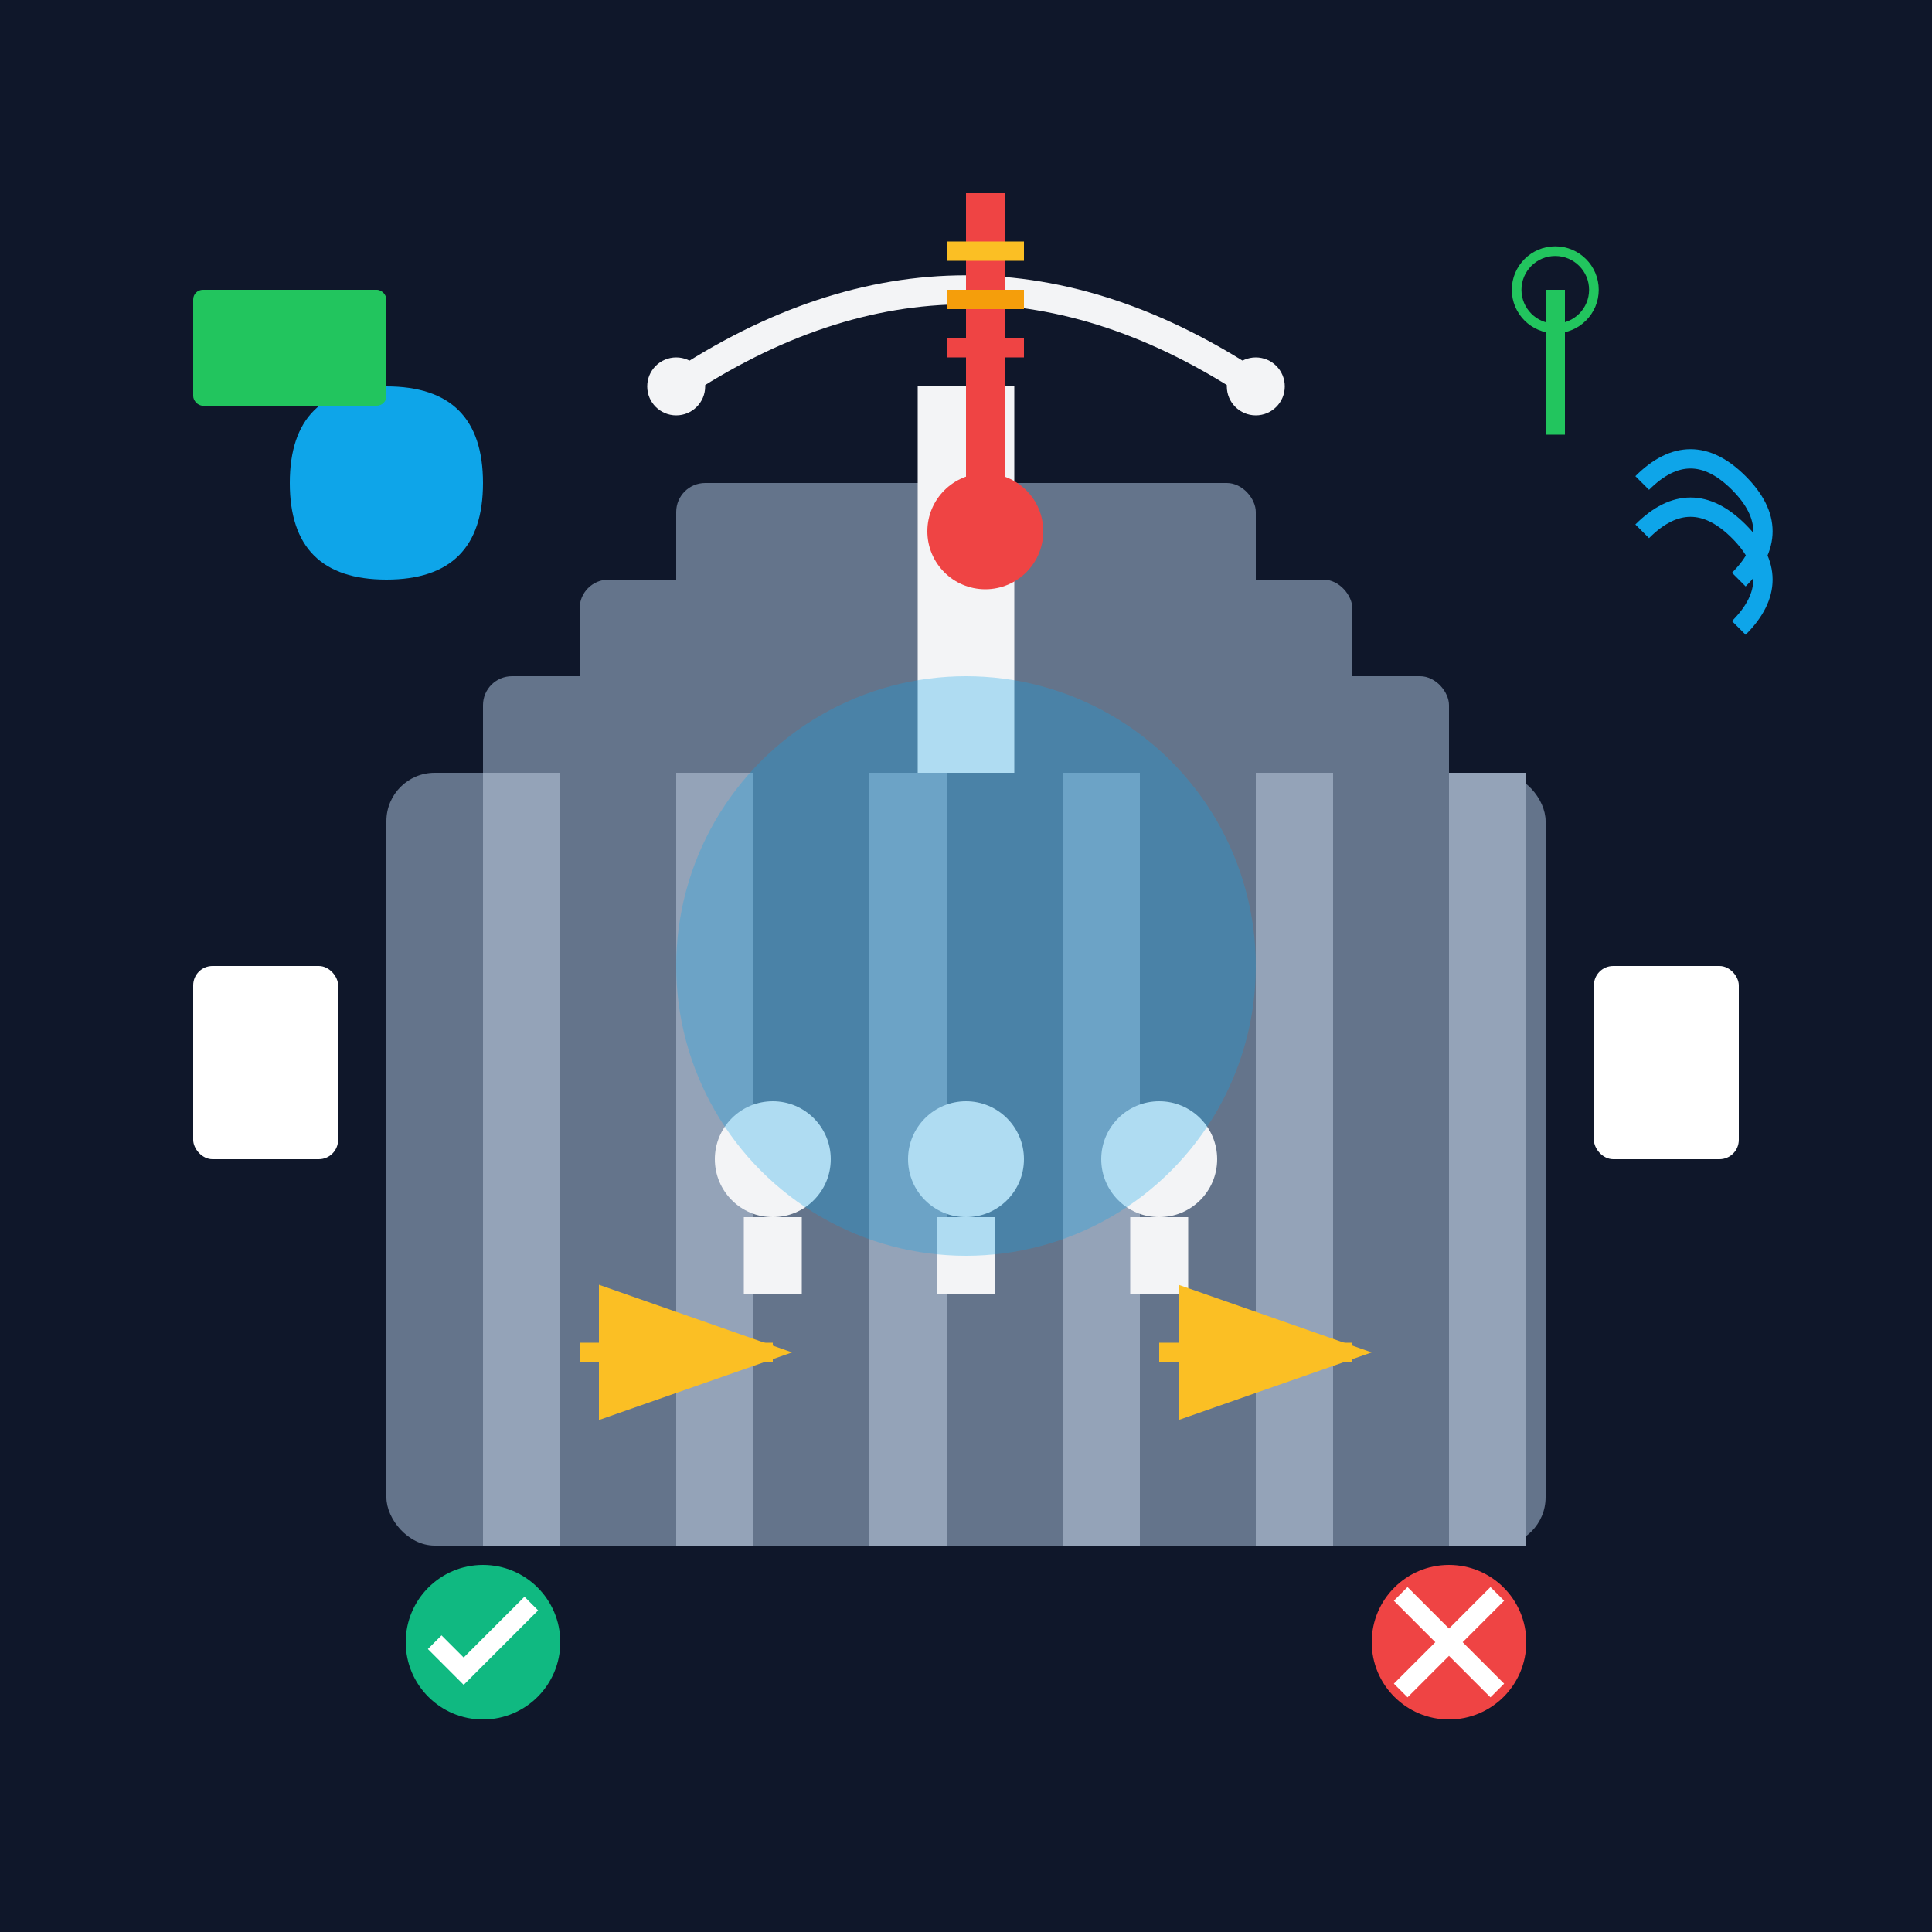 <svg width="200" height="200" viewBox="0 0 200 200" xmlns="http://www.w3.org/2000/svg">
  <!-- Background -->
  <rect width="200" height="200" fill="#0f172a"/>
  
  <!-- Government building -->
  <g fill="#64748b">
    <rect x="40" y="80" width="120" height="80" rx="5"/>
    <rect x="50" y="70" width="100" height="15" rx="3"/>
    <rect x="60" y="60" width="80" height="15" rx="3"/>
    <rect x="70" y="50" width="60" height="15" rx="3"/>
  </g>
  
  <!-- Columns -->
  <g fill="#94a3b8">
    <rect x="50" y="80" width="8" height="80"/>
    <rect x="70" y="80" width="8" height="80"/>
    <rect x="90" y="80" width="8" height="80"/>
    <rect x="110" y="80" width="8" height="80"/>
    <rect x="130" y="80" width="8" height="80"/>
    <rect x="150" y="80" width="8" height="80"/>
  </g>
  
  <!-- Scales of justice -->
  <g fill="#f3f4f6">
    <rect x="95" y="40" width="10" height="40"/>
    <path d="M70 40 Q100 20 130 40" stroke="#f3f4f6" stroke-width="3" fill="none"/>
    <circle cx="70" cy="40" r="3"/>
    <circle cx="130" cy="40" r="3"/>
  </g>
  
  <!-- Policy documents -->
  <g fill="#ffffff">
    <rect x="20" y="100" width="15" height="20" rx="2"/>
    <rect x="22" y="102" width="11" height="2"/>
    <rect x="22" y="106" width="11" height="2"/>
    <rect x="22" y="110" width="8" height="2"/>
    
    <rect x="165" y="100" width="15" height="20" rx="2"/>
    <rect x="167" y="102" width="11" height="2"/>
    <rect x="167" y="106" width="11" height="2"/>
    <rect x="167" y="110" width="8" height="2"/>
  </g>
  
  <!-- Climate symbols -->
  <g fill="#0ea5e9">
    <!-- Water drop -->
    <path d="M30 50 Q30 40 40 40 Q50 40 50 50 Q50 60 40 60 Q30 60 30 50"/>
    
    <!-- Wind -->
    <path d="M170 50 Q175 45 180 50 Q185 55 180 60" stroke="#0ea5e9" stroke-width="2" fill="none"/>
    <path d="M170 55 Q175 50 180 55 Q185 60 180 65" stroke="#0ea5e9" stroke-width="2" fill="none"/>
  </g>
  
  <!-- Green energy symbols -->
  <g fill="#22c55e">
    <!-- Solar panel -->
    <rect x="20" y="30" width="20" height="12" rx="1"/>
    <rect x="22" y="32" width="4" height="2"/>
    <rect x="28" y="32" width="4" height="2"/>
    <rect x="34" y="32" width="4" height="2"/>
    <rect x="22" y="36" width="4" height="2"/>
    <rect x="28" y="36" width="4" height="2"/>
    <rect x="34" y="36" width="4" height="2"/>
    
    <!-- Wind turbine -->
    <rect x="160" y="30" width="2" height="15"/>
    <circle cx="161" cy="30" r="4" fill="none" stroke="#22c55e" stroke-width="1"/>
  </g>
  
  <!-- Global warming thermometer -->
  <g fill="#ef4444">
    <rect x="100" y="20" width="4" height="30"/>
    <circle cx="102" cy="55" r="6"/>
    <rect x="98" y="25" width="8" height="2" fill="#fbbf24"/>
    <rect x="98" y="30" width="8" height="2" fill="#f59e0b"/>
    <rect x="98" y="35" width="8" height="2" fill="#ef4444"/>
  </g>
  
  <!-- Policy makers -->
  <g fill="#f3f4f6">
    <circle cx="80" cy="120" r="6"/>
    <rect x="77" y="126" width="6" height="8"/>
    
    <circle cx="100" cy="120" r="6"/>
    <rect x="97" y="126" width="6" height="8"/>
    
    <circle cx="120" cy="120" r="6"/>
    <rect x="117" y="126" width="6" height="8"/>
  </g>
  
  <!-- Decision arrows -->
  <g fill="#fbbf24">
    <path d="M60 140 L80 140" stroke="#fbbf24" stroke-width="2" marker-end="url(#arrowhead)"/>
    <path d="M120 140 L140 140" stroke="#fbbf24" stroke-width="2" marker-end="url(#arrowhead)"/>
  </g>
  
  <!-- Arrow marker definition -->
  <defs>
    <marker id="arrowhead" markerWidth="10" markerHeight="7" refX="9" refY="3.5" orient="auto">
      <polygon points="0 0, 10 3.5, 0 7" fill="#fbbf24"/>
    </marker>
  </defs>
  
  <!-- Success/failure indicators -->
  <g fill="#10b981">
    <circle cx="50" cy="170" r="8"/>
    <path d="M45 170 L48 173 L55 166" stroke="#ffffff" stroke-width="2" fill="none"/>
  </g>
  
  <g fill="#ef4444">
    <circle cx="150" cy="170" r="8"/>
    <path d="M145 165 L155 175 M155 165 L145 175" stroke="#ffffff" stroke-width="2"/>
  </g>
  
  <!-- Global impact visualization -->
  <g fill="#0ea5e9" opacity="0.3">
    <circle cx="100" cy="100" r="30"/>
    <circle cx="100" cy="100" r="20" fill="none" stroke="#0ea5e9" stroke-width="1"/>
    <circle cx="100" cy="100" r="10" fill="none" stroke="#0ea5e9" stroke-width="1"/>
  </g>
</svg>
